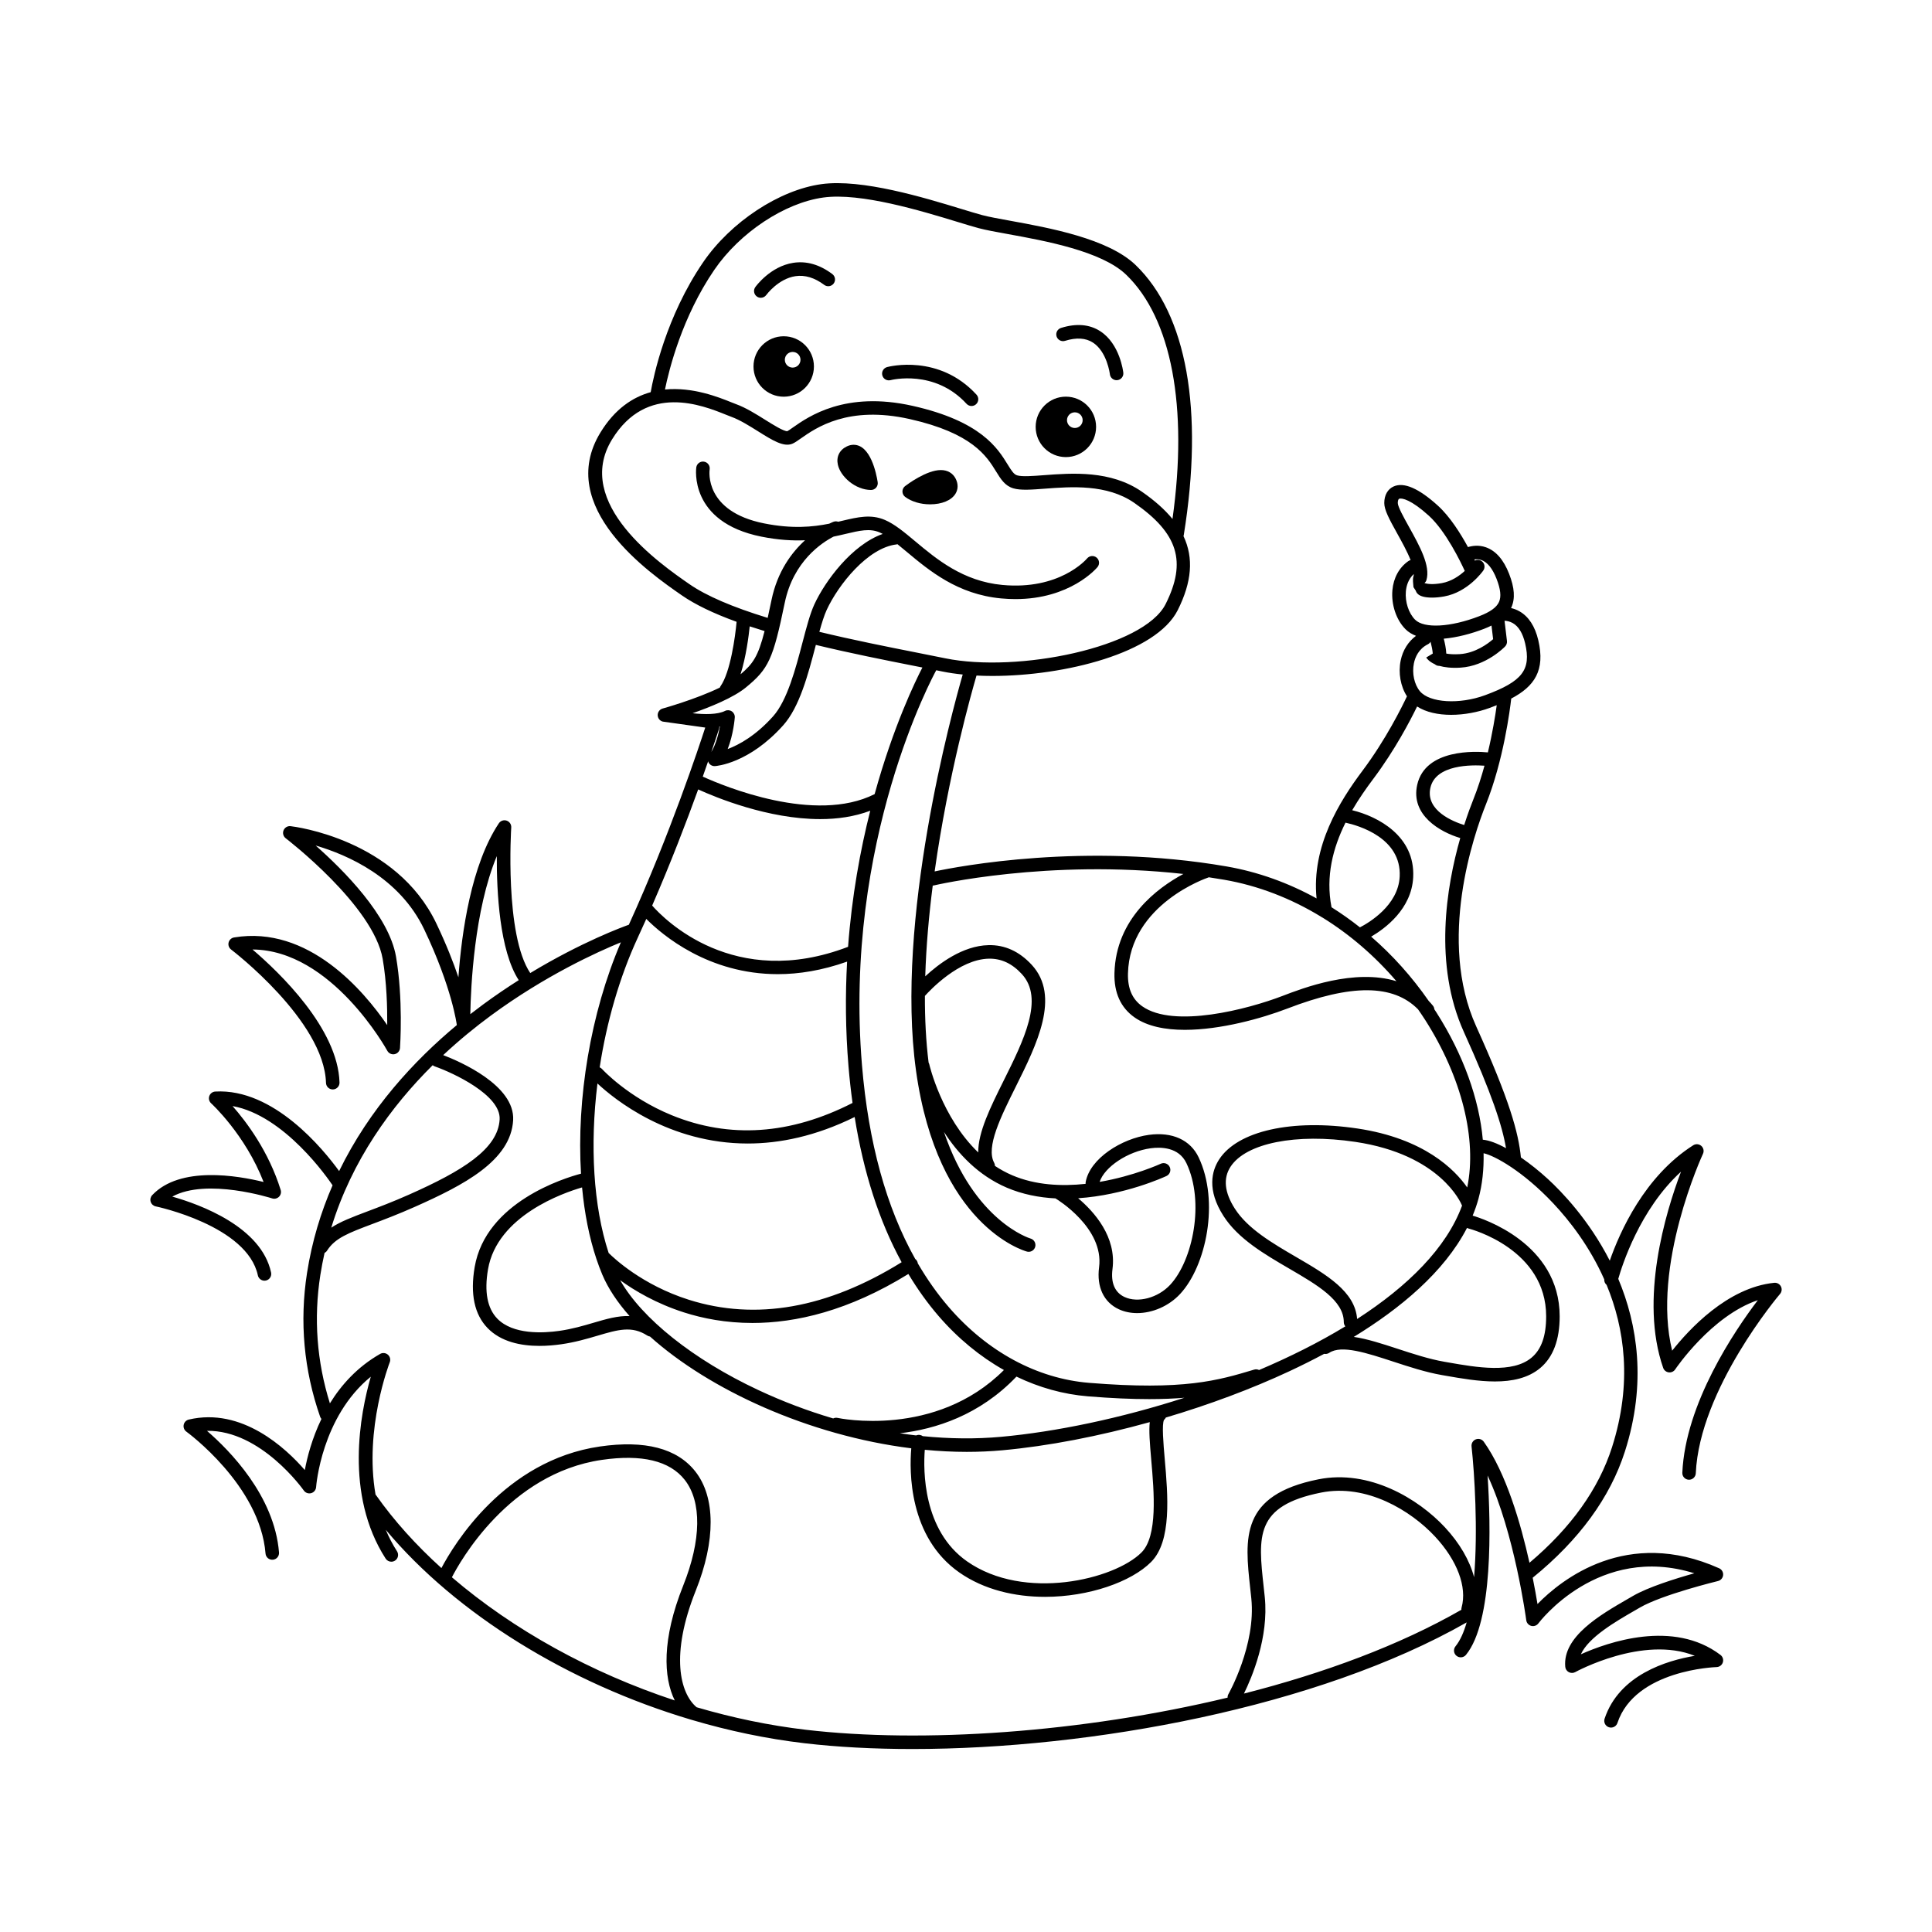 <?xml version="1.0" encoding="UTF-8" standalone="no"?>
<!-- Generator: Adobe Illustrator 27.5.0, SVG Export Plug-In . SVG Version: 6.00 Build 0)  -->

<svg
   version="1.1"
   x="0px"
   y="0px"
   viewBox="0 0 500 499.999"
   style="enable-background:new 0 0 500 499.999;"
   xml:space="preserve"
   id="svg13"
   sodipodi:docname="snake.svg"
   inkscape:version="1.3 (0e150ed6c4, 2023-07-21)"
   xmlns:inkscape="http://www.inkscape.org/namespaces/inkscape"
   xmlns:sodipodi="http://sodipodi.sourceforge.net/DTD/sodipodi-0.dtd"
   xmlns="http://www.w3.org/2000/svg"
   xmlns:svg="http://www.w3.org/2000/svg"><rect x="0" y="0" width="500" height="499.999" fill="#808080" stroke="none"/><defs
   id="defs13" /><sodipodi:namedview
   id="namedview13"
   pagecolor="#ffffff"
   bordercolor="#000000"
   borderopacity="0.25"
   inkscape:showpageshadow="2"
   inkscape:pageopacity="0.0"
   inkscape:pagecheckerboard="0"
   inkscape:deskcolor="#d1d1d1"
   inkscape:zoom="1.1370023"
   inkscape:cx="217.23791"
   inkscape:cy="291.55614"
   inkscape:window-width="2560"
   inkscape:window-height="1351"
   inkscape:window-x="1191"
   inkscape:window-y="187"
   inkscape:window-maximized="1"
   inkscape:current-layer="svg13" />&#10;<g
   id="BACKGROUND">&#10;	<rect
   x="0"
   y="-0.001"
   style="fill-rule:evenodd;clip-rule:evenodd;fill:#FFFFFF;"
   width="500"
   height="499.999"
   id="rect1" />&#10;</g>&#10;<g
   id="OBJECTS">&#10;	<g
   id="g13">&#10;		<path
   d="M230.487,98.38c0.112-0.03,11.368-2.913,19.653,6.125c0.345,0.376,0.817,0.567,1.29,0.567c0.422,0,0.846-0.152,1.182-0.46    c0.712-0.653,0.76-1.76,0.107-2.473c-9.703-10.584-22.594-7.286-23.138-7.14c-0.934,0.25-1.488,1.21-1.238,2.143    C228.593,98.075,229.55,98.629,230.487,98.38z"
   id="path1" />&#10;		<path
   d="m 234.252,128.592 c 1.635,1.227 3.985,1.93 6.446,1.93 3.058,0 5.514,-1.021 6.57,-2.729 0.717,-1.16 0.743,-2.537 0.073,-3.878 -0.73,-1.46 -2.1,-2.265 -3.856,-2.265 -3.711,0 -8.691,3.727 -9.247,4.152 -0.436,0.333 -0.689,0.85 -0.687,1.398 0.003,0.548 0.262,1.063 0.701,1.392 z"
   id="path2"
   style="fill:#000000;fill-opacity:1"
   sodipodi:nodetypes="csccsccc" />&#10;		<path
   d="m 225.405,126.805 h 0.012 c 0.509,0 0.993,-0.222 1.326,-0.608 0.335,-0.389 0.483,-0.905 0.403,-1.413 -0.355,-2.27 -1.855,-9.675 -6.233,-9.675 -0.579,0 -1.162,0.138 -1.732,0.41 -1.924,0.919 -2.799,2.696 -2.34,4.756 0.68,3.059 4.488,6.501 8.564,6.53 z"
   id="path3"
   sodipodi:nodetypes="csccsccc" />&#10;		<path
   d="M195.876,76.738c0.309,0.222,0.665,0.328,1.018,0.328c0.544,0,1.08-0.252,1.423-0.727c0.03-0.041,3.071-4.187,7.531-4.864    c2.457-0.372,4.966,0.384,7.455,2.25c0.772,0.58,1.869,0.423,2.45-0.35c0.58-0.773,0.423-1.87-0.35-2.45    c-3.278-2.459-6.68-3.437-10.113-2.905c-5.926,0.917-9.662,6.062-9.818,6.281C194.911,75.086,195.092,76.175,195.876,76.738z"
   id="path4" />&#10;		<path
   d="M275.632,88.21c2.925-0.914,5.354-0.761,7.223,0.454c3.652,2.373,4.367,8.067,4.38,8.177    c0.101,0.894,0.858,1.554,1.737,1.554c0.065,0,0.13-0.003,0.196-0.011c0.961-0.107,1.652-0.972,1.545-1.933    c-0.034-0.301-0.879-7.411-5.932-10.71c-2.789-1.821-6.218-2.115-10.192-0.872c-0.923,0.289-1.436,1.27-1.148,2.192    C273.729,87.984,274.712,88.498,275.632,88.21z"
   id="path5" />&#10;		<path
   d="m 437.043,382.952 c 0.026,0.002 0.053,0.002 0.079,0.002 0.931,0 1.705,-0.733 1.747,-1.672 0.973,-21.85 21.596,-46.17 21.804,-46.414 0.465,-0.543 0.553,-1.314 0.222,-1.948 -0.331,-0.635 -1.025,-1.006 -1.725,-0.932 -12.142,1.214 -22.188,12.202 -26.418,17.569 -5.4,-21.974 7.832,-50.643 7.974,-50.944 0.33,-0.705 0.154,-1.543 -0.43,-2.057 -0.585,-0.514 -1.438,-0.58 -2.095,-0.162 -12.64,8.044 -19.031,22.511 -21.593,29.864 -5.403,-10.578 -12.462,-17.872 -16.014,-21.133 -2.197,-2.018 -4.609,-3.95 -6.985,-5.587 -0.624,-6.4 -2.935,-14.824 -11.568,-33.908 -10.081,-22.282 -0.617,-49.633 2.524,-57.485 4.543,-11.355 6.217,-24.491 6.541,-27.357 6.015,-3.158 8.839,-7.3 7.005,-15.093 -0.85,-3.611 -2.489,-6.13 -4.872,-7.488 -0.74,-0.422 -1.483,-0.685 -2.187,-0.844 0.029,-0.061 0.067,-0.119 0.095,-0.181 1.011,-2.287 0.824,-5.044 -0.59,-8.679 -1.425,-3.663 -3.451,-5.975 -6.023,-6.873 -1.837,-0.642 -3.517,-0.384 -4.624,-0.045 -1.895,-3.481 -4.651,-7.873 -7.762,-10.702 -4.945,-4.495 -8.803,-6.174 -11.464,-4.997 -1.548,0.685 -2.436,2.252 -2.436,4.297 0,1.77 1.261,4.128 3.318,7.829 1.181,2.125 2.609,4.696 3.496,6.936 -0.202,0.051 -0.4,0.134 -0.581,0.26 -2.384,1.668 -3.851,4.346 -4.13,7.539 -0.328,3.742 1.006,7.705 3.398,10.096 0.75,0.75 1.673,1.305 2.713,1.709 -2.02,1.504 -3.414,3.71 -3.968,6.385 -0.666,3.214 -0.025,6.72 1.625,9.267 -1.284,2.726 -5.48,11.221 -11.506,19.257 -5.9,7.866 -13.247,19.565 -11.887,33.045 -7.344,-4.056 -15.208,-6.879 -23.324,-8.282 -36.534,-6.312 -69.435,0.002 -75.518,1.298 3.516,-25.027 9.604,-46.494 10.834,-50.691 1.328,0.065 2.688,0.102 4.08,0.102 18.737,0 42.417,-5.906 48.003,-17.042 3.633,-7.244 4.17,-13.475 1.485,-19.148 0.034,-0.096 0.06,-0.196 0.077,-0.3 5.21,-32.306 0.776,-57.121 -12.486,-69.873 -7.111,-6.838 -22.361,-9.611 -32.453,-11.445 -2.97,-0.54 -5.535,-1.006 -7.213,-1.454 -1.364,-0.364 -3.23,-0.933 -5.392,-1.592 -9.635,-2.937 -25.762,-7.857 -36.196,-6.431 -10.92,1.489 -23.517,9.795 -30.636,20.198 -9.632,14.077 -12.868,29.556 -13.588,33.643 -4.652,1.291 -9.26,4.328 -12.991,10.413 -11.88,19.379 12.899,36.531 21.042,42.167 3.465,2.398 8.146,4.661 14.177,6.851 -0.333,3.795 -1.605,13.022 -4.14,16.643 -0.085,0.121 -0.146,0.25 -0.196,0.382 -6.192,3.024 -14.686,5.389 -14.796,5.419 -0.763,0.211 -1.29,0.908 -1.285,1.699 0.006,0.792 0.542,1.481 1.308,1.681 l 10.995,1.546 c -1.445,4.469 -9.1,27.643 -19.768,51.028 -1.504,0.531 -12.151,4.419 -25.518,12.502 -6.674,-9.929 -4.939,-37.386 -4.92,-37.671 0.053,-0.791 -0.433,-1.518 -1.184,-1.773 -0.751,-0.254 -1.579,0.027 -2.019,0.686 -7.145,10.718 -9.62,28.146 -10.469,39.849 -1.296,-3.826 -3.122,-8.489 -5.686,-13.874 -10.399,-21.836 -36.632,-25.1 -37.744,-25.228 -0.783,-0.095 -1.53,0.353 -1.824,1.084 -0.295,0.732 -0.064,1.569 0.563,2.046 0.227,0.173 22.714,17.432 25.093,31.228 1.039,6.027 1.215,12.591 1.174,17.124 -6.031,-8.824 -20.404,-25.897 -39.637,-22.683 -0.69,0.115 -1.245,0.629 -1.412,1.309 -0.167,0.679 0.086,1.392 0.645,1.814 0.241,0.182 24.083,18.385 24.559,34.514 0.028,0.948 0.805,1.698 1.748,1.698 0.018,0 0.035,0 0.053,-10e-4 0.966,-0.028 1.726,-0.835 1.697,-1.801 -0.412,-13.982 -15.538,-28.464 -22.517,-34.418 20.489,0.121 34.734,25.933 34.885,26.211 0.371,0.684 1.147,1.04 1.91,0.876 0.76,-0.165 1.321,-0.811 1.375,-1.588 0.036,-0.513 0.857,-12.699 -1.031,-23.651 -1.83,-10.615 -13.589,-22.397 -20.8,-28.755 8.229,2.401 21.687,8.253 28.102,21.724 7.246,15.215 8.416,24.609 8.427,24.7 10e-4,0.014 0.007,0.027 0.009,0.042 -10.989,9.145 -22.612,21.658 -30.462,37.785 -4.089,-5.643 -16.943,-21.45 -32.051,-20.581 -0.704,0.042 -1.314,0.501 -1.548,1.166 -0.234,0.665 -0.046,1.406 0.477,1.879 0.095,0.086 8.815,8.076 13.572,20.361 -6.66,-1.647 -21.611,-4.233 -28.823,3.402 -0.436,0.462 -0.587,1.124 -0.396,1.729 0.191,0.605 0.696,1.06 1.318,1.187 0.236,0.049 23.664,4.991 26.418,17.844 0.176,0.821 0.902,1.384 1.709,1.384 0.122,0 0.245,-0.013 0.369,-0.039 0.945,-0.202 1.547,-1.132 1.344,-2.078 -2.533,-11.821 -18.336,-17.595 -25.569,-19.645 8.96,-4.917 25.657,0.404 25.842,0.464 0.62,0.201 1.304,0.04 1.77,-0.419 0.465,-0.459 0.636,-1.139 0.442,-1.764 -3.1,-9.986 -8.852,-17.626 -12.457,-21.712 13.476,2.414 24.769,18.839 25.884,20.507 -3.016,6.925 -5.328,14.474 -6.609,22.673 -1.969,12.602 -0.827,25.129 3.394,37.234 0.074,0.214 0.194,0.395 0.334,0.556 -2.446,5.065 -3.69,9.93 -4.3,13.227 -4.921,-5.672 -16.275,-16.3 -30.035,-13.064 -0.667,0.157 -1.181,0.69 -1.315,1.362 -0.134,0.673 0.138,1.362 0.694,1.762 0.191,0.137 19.059,13.906 20.489,31.549 0.078,0.963 0.912,1.68 1.886,1.603 0.963,-0.078 1.681,-0.922 1.603,-1.886 -1.19,-14.679 -12.811,-26.438 -18.649,-31.474 13.964,-0.23 24.945,15.27 25.064,15.44 0.424,0.61 1.188,0.888 1.905,0.689 0.717,-0.199 1.23,-0.828 1.279,-1.57 0.013,-0.198 1.363,-18.16 14.156,-28.572 -2.736,9.478 -6.85,30.455 3.838,47.079 0.334,0.52 0.898,0.804 1.474,0.804 0.324,0 0.652,-0.09 0.945,-0.278 0.813,-0.523 1.048,-1.605 0.526,-2.419 -1.155,-1.797 -2.112,-3.661 -2.913,-5.563 18.274,21.838 47.389,39.745 79.003,49.143 0.053,0.02 0.106,0.031 0.16,0.046 9.577,2.837 19.38,4.898 29.178,6.047 8.53,0.999 17.95,1.501 27.94,1.501 46.347,0 104.916,-10.805 143.457,-32.77 -0.742,2.577 -1.685,4.715 -2.884,6.182 -0.612,0.748 -0.501,1.851 0.247,2.463 0.748,0.61 1.85,0.501 2.462,-0.246 7.027,-8.59 6.433,-33.5 5.589,-46.413 6.983,14.929 9.974,37.19 10.008,37.451 0.093,0.709 0.608,1.289 1.3,1.468 0.691,0.177 1.423,-0.084 1.846,-0.659 0.163,-0.222 15.574,-20.695 40.353,-12.955 -4.902,1.376 -11.988,3.594 -15.879,5.862 l -1.354,0.784 c -7.125,4.112 -16.884,9.745 -16.174,17.552 0.054,0.59 0.401,1.112 0.925,1.389 0.522,0.276 1.151,0.272 1.668,-0.018 0.194,-0.107 17.554,-9.588 30.935,-4.21 -7.288,1.212 -19.564,4.924 -23.346,16.269 -0.306,0.917 0.19,1.908 1.107,2.214 0.184,0.061 0.37,0.09 0.554,0.09 0.733,0 1.416,-0.463 1.66,-1.196 4.598,-13.793 25.444,-14.455 25.654,-14.46 0.743,-0.019 1.396,-0.505 1.624,-1.212 0.229,-0.708 -0.015,-1.482 -0.607,-1.933 -12.205,-9.26 -29.169,-3.291 -36.135,-0.165 2.026,-4.443 8.985,-8.461 13.884,-11.288 l 1.368,-0.792 c 5.769,-3.364 20.092,-6.847 20.236,-6.881 0.727,-0.176 1.263,-0.795 1.331,-1.54 0.069,-0.745 -0.344,-1.452 -1.026,-1.758 -23.853,-10.694 -40.824,2.905 -47.017,9.248 -0.293,-1.788 -0.704,-4.126 -1.241,-6.804 12.024,-9.771 20.056,-20.769 23.87,-32.695 5.664,-17.716 3.229,-32.86 -1.722,-44.654 0.914,-3.243 5.519,-17.971 16.233,-27.735 -4.023,10.634 -10.783,33.031 -4.613,50.772 0.219,0.627 0.773,1.077 1.433,1.161 0.653,0.088 1.309,-0.212 1.677,-0.765 0.103,-0.156 9.374,-13.879 21.387,-17.915 -6.032,7.947 -18.742,26.711 -19.54,44.644 -0.05,0.966 0.698,1.783 1.663,1.826 z M 378.931,213.516 c -2.644,-0.814 -10.074,-3.66 -8.747,-9.63 1.355,-6.104 10.84,-5.948 13.998,-5.722 -0.791,2.892 -1.737,5.859 -2.867,8.683 -0.62,1.549 -1.476,3.831 -2.384,6.669 z m 7.488,-48.101 c -1.282,1.121 -4.567,3.618 -8.64,3.874 -1.503,0.094 -2.633,0.012 -3.481,-0.138 -0.061,-1.311 -0.366,-2.748 -0.657,-3.86 3.439,-0.301 7.138,-1.283 10.425,-2.548 0.702,-0.27 1.334,-0.554 1.932,-0.847 z m -24.673,-35.23 c 0,-0.455 0.093,-0.982 0.353,-1.097 0.669,-0.294 3.136,0.243 7.694,4.386 4.427,4.025 8.279,12.069 9.286,14.28 -1.374,1.259 -3.417,2.698 -5.928,3.154 -2.317,0.42 -3.715,0.238 -4.497,-0.003 0.222,-0.205 0.407,-0.456 0.5,-0.766 1.107,-3.687 -1.759,-8.841 -4.53,-13.827 -1.283,-2.305 -2.878,-5.174 -2.878,-6.127 z m 2.09,22.87 c 0.118,-1.348 0.586,-3.149 2.055,-4.492 -0.013,0.204 -0.038,0.399 -0.09,0.572 -0.273,0.911 -0.039,1.867 0.005,2.823 l 0.592,0.913 c 0.133,0.309 0.386,1.79 4.221,1.79 0.911,0 1.957,-0.09 3.157,-0.308 6.141,-1.114 9.943,-6.479 10.102,-6.706 0.553,-0.793 0.358,-1.884 -0.435,-2.436 -0.535,-0.372 -1.202,-0.398 -1.751,-0.137 -0.044,-0.091 -0.09,-0.186 -0.136,-0.283 0.521,-0.081 1.156,-0.087 1.825,0.146 1.539,0.538 2.893,2.21 3.915,4.837 1.054,2.71 1.261,4.616 0.651,5.995 -0.629,1.424 -2.261,2.602 -5.136,3.708 -7.432,2.861 -14.253,3.227 -16.588,0.895 -1.665,-1.665 -2.624,-4.604 -2.387,-7.316 z m 2.083,18.595 c 0.327,-1.575 1.217,-3.706 3.605,-4.908 0.304,-0.153 0.54,-0.385 0.705,-0.656 0.286,1.087 0.506,2.209 0.571,3.052 l -1.697,1.025 c 0.16,0.265 0.751,1.069 2.205,1.726 0.205,0.183 0.45,0.325 0.734,0.396 0.142,0.036 0.285,0.053 0.425,0.053 0.019,0 0.036,-0.009 0.055,-0.009 1.313,0.376 3.082,0.605 5.475,0.455 6.59,-0.413 11.329,-5.276 11.527,-5.483 0.363,-0.378 0.537,-0.899 0.475,-1.419 l -0.625,-5.231 c 0.624,0.028 1.383,0.174 2.131,0.601 1.504,0.857 2.58,2.623 3.198,5.249 1.612,6.851 -0.715,9.861 -10.374,13.419 -6.631,2.443 -14.348,1.973 -16.853,-1.026 -1.464,-1.758 -2.09,-4.667 -1.557,-7.244 z m -10.508,29.913 c 5.594,-7.458 9.58,-15.116 11.332,-18.727 2.323,1.505 5.473,2.162 8.805,2.162 3.373,0 6.929,-0.668 9.991,-1.796 0.625,-0.23 1.23,-0.462 1.816,-0.698 -0.373,2.69 -1.094,7.188 -2.294,12.217 -3.033,-0.294 -16.204,-1.009 -18.294,8.406 -1.743,7.841 5.978,12.231 11.148,13.754 -3.599,12.606 -6.952,32.758 0.936,50.193 7.24,16.005 9.918,24.234 10.907,30.073 -2.271,-1.243 -4.353,-2.044 -6.008,-2.195 -0.943,-10.494 -5.038,-21.994 -11.95,-32.842 -0.192,-0.301 -0.39,-0.595 -0.585,-0.894 -0.029,-0.337 -0.155,-0.669 -0.383,-0.952 -0.352,-0.434 -0.715,-0.843 -1.088,-1.233 -4.348,-6.261 -9.364,-11.843 -14.889,-16.628 3.598,-2.093 10.466,-7.143 10.878,-15.367 0.532,-10.665 -9.119,-15.733 -15.784,-17.352 1.705,-2.931 3.607,-5.647 5.462,-8.121 z m 24.6,116.362 c 0.822,0.212 20.133,5.4 20.133,22.746 0,5.055 -1.233,8.547 -3.769,10.678 -4.951,4.159 -14.226,2.533 -21.679,1.228 l -0.933,-0.163 c -3.917,-0.681 -8.059,-2.038 -12.065,-3.349 -4.002,-1.31 -7.886,-2.576 -11.34,-3.077 11.982,-7.328 23.391,-16.759 29.297,-28.2 0.111,0.057 0.229,0.105 0.356,0.137 z m -28.791,23.428 c -0.531,-7.13 -7.919,-11.458 -15.747,-16.02 -6.176,-3.6 -12.562,-7.322 -15.9,-12.539 -2.684,-4.193 -3.062,-7.835 -1.125,-10.826 3.979,-6.144 16.964,-8.735 32.312,-6.451 22.005,3.277 27.33,15.804 27.56,16.371 0.017,0.042 0.042,0.078 0.06,0.117 -4.024,10.96 -14.036,20.871 -27.16,29.348 z m -3.006,-128.451 c 3.351,0.733 14.525,3.934 14.024,13.959 -0.374,7.488 -8.024,11.97 -10.289,13.137 -2.373,-1.878 -4.826,-3.616 -7.352,-5.203 -1.57,-8.024 0.391,-15.41 3.617,-21.893 z m -6.288,24.368 c 0.115,0.095 0.248,0.162 0.383,0.225 7.011,4.339 13.464,9.884 19.087,16.443 -10.87,-3.348 -24.214,1.778 -29.462,3.797 -8.986,3.456 -28.141,8.466 -36.32,2.693 -2.588,-1.827 -3.798,-4.606 -3.698,-8.497 0.461,-17.959 20.538,-24.75 20.74,-24.816 0.061,-0.02 0.116,-0.051 0.174,-0.077 1.319,0.197 2.643,0.407 3.973,0.637 8.807,1.523 17.304,4.818 25.123,9.595 z M 237.06,277.067 c 5.581,40.087 27.763,46.58 28.705,46.837 0.154,0.042 0.309,0.062 0.46,0.062 0.767,0 1.468,-0.509 1.683,-1.284 0.258,-0.929 -0.288,-1.892 -1.215,-2.153 -0.174,-0.049 -14.56,-4.414 -22.396,-27.585 3.621,5.616 8.855,11.25 16.252,14.419 4.08,1.748 8.386,2.562 12.62,2.782 0.048,0.036 0.093,0.076 0.146,0.108 0.125,0.074 12.459,7.51 11.126,17.721 -0.661,5.067 1.189,9.021 5.077,10.846 1.457,0.684 3.09,1.01 4.777,1.01 3.941,0 8.175,-1.782 11.12,-4.953 6.748,-7.267 10.229,-23.933 4.788,-35.361 -2.15,-4.514 -6.84,-6.635 -12.865,-5.816 -7.033,0.954 -15.291,6.104 -16.376,12.25 -0.026,0.146 -0.027,0.289 -0.017,0.431 -6.159,0.667 -12.94,0.371 -19.018,-2.234 -1.583,-0.679 -3.058,-1.494 -4.434,-2.409 -0.004,-0.275 -0.065,-0.552 -0.206,-0.811 -2.202,-4.036 1.746,-11.965 5.563,-19.633 5.472,-10.993 11.675,-23.453 4.163,-31.592 -3.211,-3.479 -6.994,-5.213 -11.221,-5.096 -6.663,0.151 -12.835,4.817 -16.341,8.066 0.238,-7.839 0.952,-15.792 1.938,-23.482 0.101,-0.006 0.203,-0.017 0.305,-0.041 0.32,-0.077 29.504,-6.893 64.562,-2.967 -6.724,3.608 -17.476,11.564 -17.838,25.66 -0.13,5.078 1.612,8.929 5.178,11.446 3.321,2.344 7.965,3.237 13.039,3.237 9.244,0 19.908,-2.965 26.556,-5.522 16.553,-6.367 27.361,-6.309 33.799,0.218 0.63,0.912 1.259,1.826 1.859,2.768 9.464,14.855 13.437,30.863 10.862,43.329 -3.201,-4.607 -11.134,-12.688 -28.436,-15.265 -16.941,-2.523 -30.98,0.621 -35.766,8.01 -1.891,2.919 -3.232,7.824 1.115,14.615 3.795,5.929 10.552,9.868 17.086,13.676 7.231,4.215 14.061,8.196 14.061,13.811 0,0.418 0.153,0.797 0.398,1.099 -6.833,4.153 -14.395,7.936 -22.323,11.299 -0.382,-0.187 -0.83,-0.24 -1.269,-0.108 -9.315,2.795 -18.114,5.436 -42.748,3.424 -13.438,-1.097 -26.326,-8.058 -36.289,-19.6 -2.954,-3.422 -5.618,-7.205 -8.013,-11.314 -0.033,-0.245 -0.115,-0.487 -0.257,-0.71 -0.113,-0.176 -0.256,-0.319 -0.413,-0.439 -7.487,-13.331 -12.111,-30.12 -13.779,-50.134 -4.844,-58.126 18.618,-101.134 19.219,-102.218 0.555,0.112 1.099,0.222 1.631,0.331 1.619,0.331 3.373,0.585 5.219,0.771 -2.769,9.608 -17.522,63.468 -12.087,102.501 z m 3.44,-1.619 c -0.037,-0.165 -0.103,-0.314 -0.18,-0.456 -0.684,-5.521 -0.973,-11.327 -0.956,-17.25 1.338,-1.496 8.821,-9.468 16.516,-9.637 3.24,-0.066 6.029,1.228 8.561,3.972 5.876,6.365 0.487,17.19 -4.724,27.658 -3.385,6.801 -6.613,13.306 -6.547,18.515 -9.487,-9.099 -12.632,-22.63 -12.67,-22.802 z m 61.38,28.901 c 0.876,-0.409 1.254,-1.449 0.846,-2.325 -0.408,-0.876 -1.452,-1.256 -2.325,-0.847 -0.121,0.057 -6.941,3.175 -15.814,4.695 1.26,-3.865 7.278,-7.897 13.221,-8.704 2.593,-0.354 7.247,-0.32 9.234,3.853 4.779,10.037 1.67,25.161 -4.192,31.475 -3.162,3.405 -8.364,4.789 -11.845,3.156 -2.488,-1.168 -3.558,-3.667 -3.094,-7.225 1.087,-8.332 -4.731,-14.826 -8.891,-18.326 12.044,-0.791 22.229,-5.458 22.86,-5.752 z m -3.938,73.475 c 0.726,8.317 1.72,19.708 -2.529,23.957 -7.003,7.003 -30.332,12.665 -45.143,2.297 -11.444,-8.011 -11.341,-23.558 -10.937,-28.872 3.619,0.346 7.244,0.537 10.85,0.537 3.092,0 6.17,-0.133 9.218,-0.411 11.881,-1.08 25.089,-3.647 38.162,-7.288 -0.252,2.17 -0.01,5.325 0.379,9.78 z m -38.857,-5.977 c -6.554,0.596 -13.363,0.52 -20.278,-0.174 -0.214,-0.153 -0.461,-0.265 -0.738,-0.309 -0.342,-0.055 -0.673,-0.004 -0.967,0.124 -1.403,-0.162 -2.809,-0.347 -4.218,-0.559 9.213,-1.061 20.64,-4.663 30.173,-14.663 5.893,2.84 12.128,4.584 18.488,5.103 6.172,0.504 11.377,0.722 15.864,0.722 3.427,0 6.43,-0.128 9.124,-0.353 -16.496,5.321 -33.283,8.821 -47.448,10.109 z m -94.021,-129.2 c 0.746,-1.611 1.478,-3.224 2.195,-4.832 4.171,4.192 16.087,14.295 34.034,14.295 5.439,0 11.438,-0.941 17.936,-3.245 -0.475,8.571 -0.427,17.644 0.362,27.11 0.27,3.239 0.623,6.39 1.045,9.466 -16.087,8.229 -31.836,9.3 -46.815,3.167 -11.325,-4.637 -17.957,-11.883 -18.023,-11.956 -0.173,-0.191 -0.38,-0.332 -0.602,-0.429 1.802,-11.685 5.121,-23.323 9.868,-33.576 z m 15.626,-38.345 c 4.521,2.061 18.087,7.683 31.579,7.683 4.435,0 8.856,-0.625 12.951,-2.167 -2.576,10.183 -4.76,22.064 -5.741,35.219 -29.546,11.32 -47.64,-7.194 -50.698,-10.677 4.84,-11.124 8.925,-21.808 11.909,-30.058 z m 5.625,-16.289 c -0.35,1.928 -1.014,4.567 -2.223,6.605 1.275,-3.75 1.979,-5.973 2.003,-6.05 0.056,-0.178 0.074,-0.357 0.073,-0.535 0.048,-0.007 0.099,-0.012 0.147,-0.02 z m -3.05,9.015 c 0.034,0.11 0.063,0.222 0.12,0.326 0.307,0.568 0.899,0.919 1.54,0.919 0.037,0 0.073,-0.001 0.109,-0.004 0.355,-0.022 8.799,-0.657 17.654,-10.555 4.234,-4.733 6.433,-13.111 8.373,-20.502 0.028,-0.106 0.055,-0.21 0.083,-0.316 0.017,0.004 0.032,0.013 0.049,0.017 8.879,2.145 17.739,3.9 25.557,5.448 0.666,0.132 1.321,0.262 1.966,0.39 -1.768,3.413 -7.511,15.186 -12.361,32.768 -15.438,7.771 -39.033,-2.057 -44.477,-4.531 0.503,-1.421 0.968,-2.748 1.387,-3.96 z m -25.748,127.234 c -3.981,-12.144 -4.863,-27.899 -2.896,-43.859 4.344,4.061 18.436,15.538 38.905,15.538 8.257,0 17.554,-1.877 27.661,-6.857 2.318,14.461 6.382,27.022 12.155,37.578 -19.206,11.916 -37.731,15.202 -55.078,9.713 -12.051,-3.812 -19.413,-10.777 -20.747,-12.113 z m -3.174,1.52 c 0.004,0.012 0.008,0.025 0.013,0.038 0.469,1.399 0.974,2.758 1.523,4.059 1.506,3.567 3.916,7.174 7.053,10.719 -3.011,-0.12 -6.026,0.76 -9.303,1.724 -2.589,0.762 -5.523,1.626 -8.855,2.102 -4.261,0.609 -12.014,1.008 -16.066,-3.158 -2.595,-2.668 -3.407,-6.965 -2.412,-12.77 2.38,-13.883 19.533,-19.798 24.342,-21.194 0.626,6.688 1.854,12.948 3.705,18.48 z m 6.15,5.531 c 3.78,2.737 9.344,6.042 16.54,8.343 4.852,1.552 10.805,2.728 17.71,2.728 11.179,0 24.854,-3.107 40.344,-12.681 2.354,3.917 4.945,7.553 7.804,10.864 5.018,5.813 10.754,10.516 16.926,13.994 -17.726,17.745 -42.797,12.447 -43.051,12.391 -0.402,-0.089 -0.797,-0.026 -1.14,0.14 -6.561,-1.935 -13.077,-4.396 -19.423,-7.37 -16.799,-7.869 -30.108,-18.523 -35.71,-28.409 z m 24.379,-261.49 c 6.602,-9.649 18.206,-17.341 28.22,-18.706 9.673,-1.322 25.341,3.457 34.702,6.311 2.193,0.669 4.087,1.246 5.511,1.626 1.815,0.484 4.445,0.962 7.489,1.516 9.678,1.759 24.303,4.418 30.653,10.524 11.751,11.299 16.061,34.219 11.992,63.216 -1.978,-2.421 -4.603,-4.756 -7.902,-7.044 -8.075,-5.601 -18.081,-4.841 -25.388,-4.287 -2.898,0.22 -5.634,0.427 -6.913,0.044 -0.845,-0.254 -1.427,-1.146 -2.468,-2.836 -2.576,-4.181 -6.887,-11.179 -24.586,-15.152 -17.44,-3.915 -26.939,2.76 -30.996,5.61 -0.577,0.406 -1.231,0.866 -1.41,0.941 -0.842,0.127 -3.783,-1.708 -5.721,-2.923 -2.353,-1.474 -5.019,-3.145 -7.545,-4.064 -0.347,-0.126 -0.78,-0.301 -1.289,-0.505 -3.177,-1.279 -9.936,-3.991 -17.125,-3.288 1.063,-5.212 4.453,-18.82 12.776,-30.983 z m -26.483,43.908 c 8.984,-14.655 23.38,-8.864 29.527,-6.39 0.552,0.222 1.022,0.411 1.398,0.547 2.178,0.793 4.678,2.359 6.883,3.741 3.675,2.303 6.577,4.123 8.829,3.223 0.608,-0.243 1.264,-0.705 2.173,-1.343 3.989,-2.803 12.287,-8.634 28.217,-5.059 16.26,3.65 19.939,9.622 22.373,13.573 1.224,1.987 2.282,3.704 4.442,4.352 1.903,0.571 4.672,0.36 8.184,0.094 6.783,-0.513 16.074,-1.22 23.128,3.673 11.35,7.871 13.628,15.211 8.126,26.181 -5.646,11.258 -38.305,17.876 -57.039,14.045 -2.213,-0.453 -4.631,-0.932 -7.2,-1.441 -7.774,-1.539 -16.583,-3.283 -25.381,-5.409 0.625,-2.253 1.245,-4.253 1.897,-5.667 3.005,-6.509 10.597,-16.072 18.068,-16.952 0.088,-0.01 0.171,-0.034 0.253,-0.056 0.765,0.614 1.558,1.273 2.389,1.968 5.867,4.902 13.169,11.003 24.423,12.059 1.296,0.122 2.538,0.178 3.729,0.178 14.142,0 20.917,-7.916 21.22,-8.281 0.617,-0.74 0.517,-1.837 -0.221,-2.457 -0.738,-0.62 -1.841,-0.523 -2.463,0.211 -0.286,0.337 -7.171,8.243 -21.939,6.865 -10.171,-0.954 -17.01,-6.668 -22.505,-11.26 -2.877,-2.404 -5.361,-4.479 -7.894,-5.565 -3.592,-1.539 -7.004,-0.731 -10.955,0.202 -0.367,0.087 -0.743,0.175 -1.125,0.264 -0.374,-0.133 -0.794,-0.148 -1.195,0.003 -0.086,0.033 -0.499,0.193 -1.135,0.501 -4.263,0.85 -9.535,1.385 -16.861,-0.08 -15.463,-3.093 -14.146,-13.492 -14.076,-13.976 0.148,-0.952 -0.5,-1.845 -1.453,-1.997 -0.955,-0.157 -1.852,0.497 -2.004,1.452 -0.022,0.141 -2.042,14.175 16.847,17.953 4.357,0.872 8.077,1.076 11.295,0.937 -3.46,3.148 -7.149,8.073 -8.676,15.448 -0.356,1.724 -0.683,3.259 -0.991,4.64 -9.083,-2.778 -15.893,-5.708 -20.24,-8.717 -7.468,-5.17 -30.198,-20.903 -20.048,-37.46 z m 39.483,49.589 c -1.664,6.563 -3.008,8.467 -6.222,11.189 1.434,-4.527 2.118,-9.929 2.375,-12.41 1.232,0.409 2.515,0.816 3.847,1.221 z m -4.856,14.606 c 5.922,-4.846 7.053,-7.307 10.082,-21.949 2.229,-10.773 9.66,-15.578 12.636,-17.104 1.119,-0.231 2.158,-0.475 3.124,-0.704 3.622,-0.857 6.24,-1.475 8.771,-0.391 0.27,0.116 0.544,0.251 0.822,0.4 -8.011,2.835 -14.923,12.23 -17.683,18.207 -1.123,2.432 -2.036,5.91 -3.093,9.938 -1.749,6.662 -3.924,14.953 -7.596,19.057 -4.504,5.035 -8.858,7.385 -11.755,8.474 1.51,-3.867 1.821,-7.951 1.837,-8.18 0.045,-0.627 -0.25,-1.23 -0.773,-1.58 -0.523,-0.35 -1.193,-0.391 -1.755,-0.11 -1.915,0.958 -5.247,0.941 -8.4,0.599 4.672,-1.633 10.578,-4.036 13.783,-6.657 z m -64.442,43.637 c -0.042,9.25 0.714,24.482 5.674,32.1 -2.989,1.894 -6.082,3.986 -9.217,6.292 -1.089,0.801 -2.196,1.64 -3.314,2.512 0.125,-6.989 1.009,-26.874 6.857,-40.904 z m -16.594,54.108 c 0.156,0.131 0.335,0.241 0.539,0.313 4.788,1.682 17.138,7.425 16.789,13.714 -0.428,7.697 -9.665,13.341 -23.404,19.447 -4.238,1.884 -7.707,3.192 -10.768,4.346 -3.983,1.502 -7.023,2.653 -9.403,4.227 5.357,-17.488 15.543,-31.43 26.247,-42.047 z m 4.974,132.527 c 1.949,-3.807 14.696,-26.877 38.794,-30.382 10.349,-1.506 17.565,0.227 21.445,5.151 4.458,5.656 4.319,15.637 -0.379,27.382 -5.572,13.93 -5.118,23.783 -2.188,29.722 -21.644,-7.136 -41.825,-18.283 -57.672,-31.873 z m 210.367,5.114 c -0.093,-0.9 -0.19,-1.784 -0.285,-2.652 -1.432,-13.065 -2.296,-20.951 14.849,-24.38 11.77,-2.355 23.242,4.649 29.49,11.362 5.774,6.205 8.348,13.075 6.885,18.378 -0.054,0.196 -0.065,0.393 -0.052,0.584 -16.003,9.19 -35.552,16.41 -56.272,21.69 2.04,-4.145 6.464,-14.547 5.385,-24.982 z m 89.864,-38.759 c -3.454,10.804 -10.641,20.851 -21.354,29.889 -2.25,-10.125 -6.054,-23.238 -11.831,-31.326 -0.462,-0.647 -1.304,-0.903 -2.047,-0.618 -0.744,0.283 -1.203,1.033 -1.117,1.824 0.761,7.019 1.681,21.606 0.654,33.845 -1.133,-4.299 -3.705,-8.775 -7.554,-12.91 -6.862,-7.374 -19.554,-15.049 -32.739,-12.409 -20.286,4.057 -19.061,15.242 -17.641,28.193 0.094,0.861 0.19,1.739 0.283,2.63 1.244,12.028 -5.843,24.62 -5.915,24.745 -0.168,0.294 -0.235,0.615 -0.224,0.931 -37.915,9.115 -79.101,11.836 -109.13,8.318 -9.5,-1.113 -19.001,-3.102 -28.286,-5.83 -4.297,-3.613 -6.868,-13.569 -0.221,-30.186 5.175,-12.939 5.131,-24.182 -0.122,-30.848 -4.71,-5.978 -13.018,-8.147 -24.698,-6.449 -24.729,3.597 -37.865,25.514 -41.004,31.46 -6.52,-5.896 -12.232,-12.213 -16.901,-18.837 -0.044,-0.063 -0.097,-0.114 -0.147,-0.169 -2.978,-17.03 3.589,-34.029 3.676,-34.249 0.273,-0.691 0.08,-1.48 -0.481,-1.967 -0.561,-0.486 -1.369,-0.565 -2.014,-0.197 -5.885,3.363 -10.043,8.009 -12.993,12.793 -3.393,-10.832 -4.228,-21.995 -2.474,-33.218 0.303,-1.941 0.67,-3.842 1.088,-5.708 0.258,-0.137 0.486,-0.34 0.654,-0.604 2.067,-3.249 5.496,-4.542 11.721,-6.889 2.951,-1.113 6.625,-2.497 10.956,-4.422 12.57,-5.587 24.892,-11.922 25.477,-22.451 0.501,-9.02 -13.81,-15.189 -18.105,-16.834 4.17,-3.898 8.362,-7.306 12.325,-10.224 14.057,-10.353 27.581,-16.48 33.665,-18.966 -7.902,18.38 -11.491,40.604 -10.321,59.871 -4.235,1.116 -24.635,7.335 -27.521,24.167 -1.195,6.969 -0.067,12.286 3.353,15.801 3.461,3.559 8.593,4.605 13.429,4.605 1.974,0 3.899,-0.174 5.641,-0.423 3.582,-0.512 6.646,-1.414 9.349,-2.21 5.357,-1.579 8.896,-2.62 12.9,-0.045 0.22,0.141 0.459,0.222 0.702,0.256 15.304,13.751 41.081,25.622 67.618,28.927 -0.501,5.85 -0.713,22.93 12.425,32.127 6.413,4.489 14.394,6.313 22.187,6.313 11.351,0 22.303,-3.868 27.438,-9.003 5.402,-5.403 4.371,-17.232 3.541,-26.736 -0.331,-3.796 -0.783,-8.978 -0.176,-10.058 0.206,-0.168 0.357,-0.378 0.465,-0.605 11.199,-3.322 22.184,-7.41 32.022,-12.006 2.902,-1.356 5.916,-2.852 8.96,-4.483 0.437,0.086 0.907,0.007 1.308,-0.26 3.171,-2.112 9.694,0.023 16.601,2.284 4.124,1.351 8.389,2.747 12.555,3.471 l 0.928,0.162 c 4.018,0.704 8.519,1.493 12.794,1.493 4.415,0 8.591,-0.842 11.741,-3.488 3.33,-2.797 5.018,-7.291 5.018,-13.357 0,-18.98 -20.123,-25.375 -22.521,-26.068 0.592,-1.438 1.106,-2.902 1.512,-4.399 0.989,-3.644 1.409,-7.602 1.318,-11.751 2.772,0.579 10.193,4.624 18.037,12.972 4.227,4.499 9.409,11.146 13.188,19.669 -0.035,0.559 0.201,1.087 0.614,1.439 4.616,11.146 6.729,25.33 1.394,42.018 z"
   id="path6"
   sodipodi:nodetypes="cscccccccccccccccccccccccssccccccccccccsccccccccccccccccccccccccccccccccccsscccccccccccccscccsccscccccccccccccccsccccssccsccccccsccccccccccccsccccscccccccccccccccccccccccccccccccccscccccccscccccsccccccccccccscccccscsccccccccccscccccccccccccccccsccccccccccscscccccccccccccscsccsscscscccsscccccccccsccccccssccccccccsccccccccccccccccccccccsccccccccccsscscccsccccccscsccscsccccccscccccccccccsccccccccccccsccccscccccsccsccsccccccccccccccccccccccccccscccscccccccccccccccscscccccccccccccccccsccccccccccsccccscccccsccccccccccccsccscccsccsscscccccccccscccccccccccccccscccccccsscccccsccccccccccscsccccccs" />&#10;		<g
   id="g9">&#10;			<g
   id="g7">&#10;				<path
   d="M210.644,94.845c0,4.319-3.501,7.82-7.819,7.82c-4.319,0-7.82-3.501-7.82-7.82c0-4.318,3.501-7.82,7.82-7.82      C207.143,87.025,210.644,90.527,210.644,94.845z"
   id="path7" />&#10;			</g>&#10;			<g
   id="g8">&#10;				<path
   style="fill:#FFFFFF;"
   d="M207.167,93.107c0,1.12-0.907,2.028-2.026,2.028c-1.12,0-2.027-0.908-2.027-2.028      s0.907-2.027,2.027-2.027C206.26,91.08,207.167,91.988,207.167,93.107z"
   id="path8" />&#10;			</g>&#10;		</g>&#10;		<g
   id="g12">&#10;			<g
   id="g10">&#10;				<path
   d="M283.667,110.476c0,4.318-3.501,7.82-7.82,7.82c-4.318,0-7.819-3.502-7.819-7.82c0-4.319,3.501-7.821,7.819-7.821      C280.166,102.655,283.667,106.156,283.667,110.476z"
   id="path9" />&#10;			</g>&#10;			<g
   id="g11">&#10;				<path
   style="fill:#FFFFFF;"
   d="M280.191,108.738c0,1.12-0.908,2.027-2.027,2.027c-1.12,0-2.027-0.908-2.027-2.027      s0.907-2.027,2.027-2.027C279.283,106.71,280.191,107.618,280.191,108.738z"
   id="path10" />&#10;			</g>&#10;		</g>&#10;	</g>&#10;</g>&#10;</svg>
